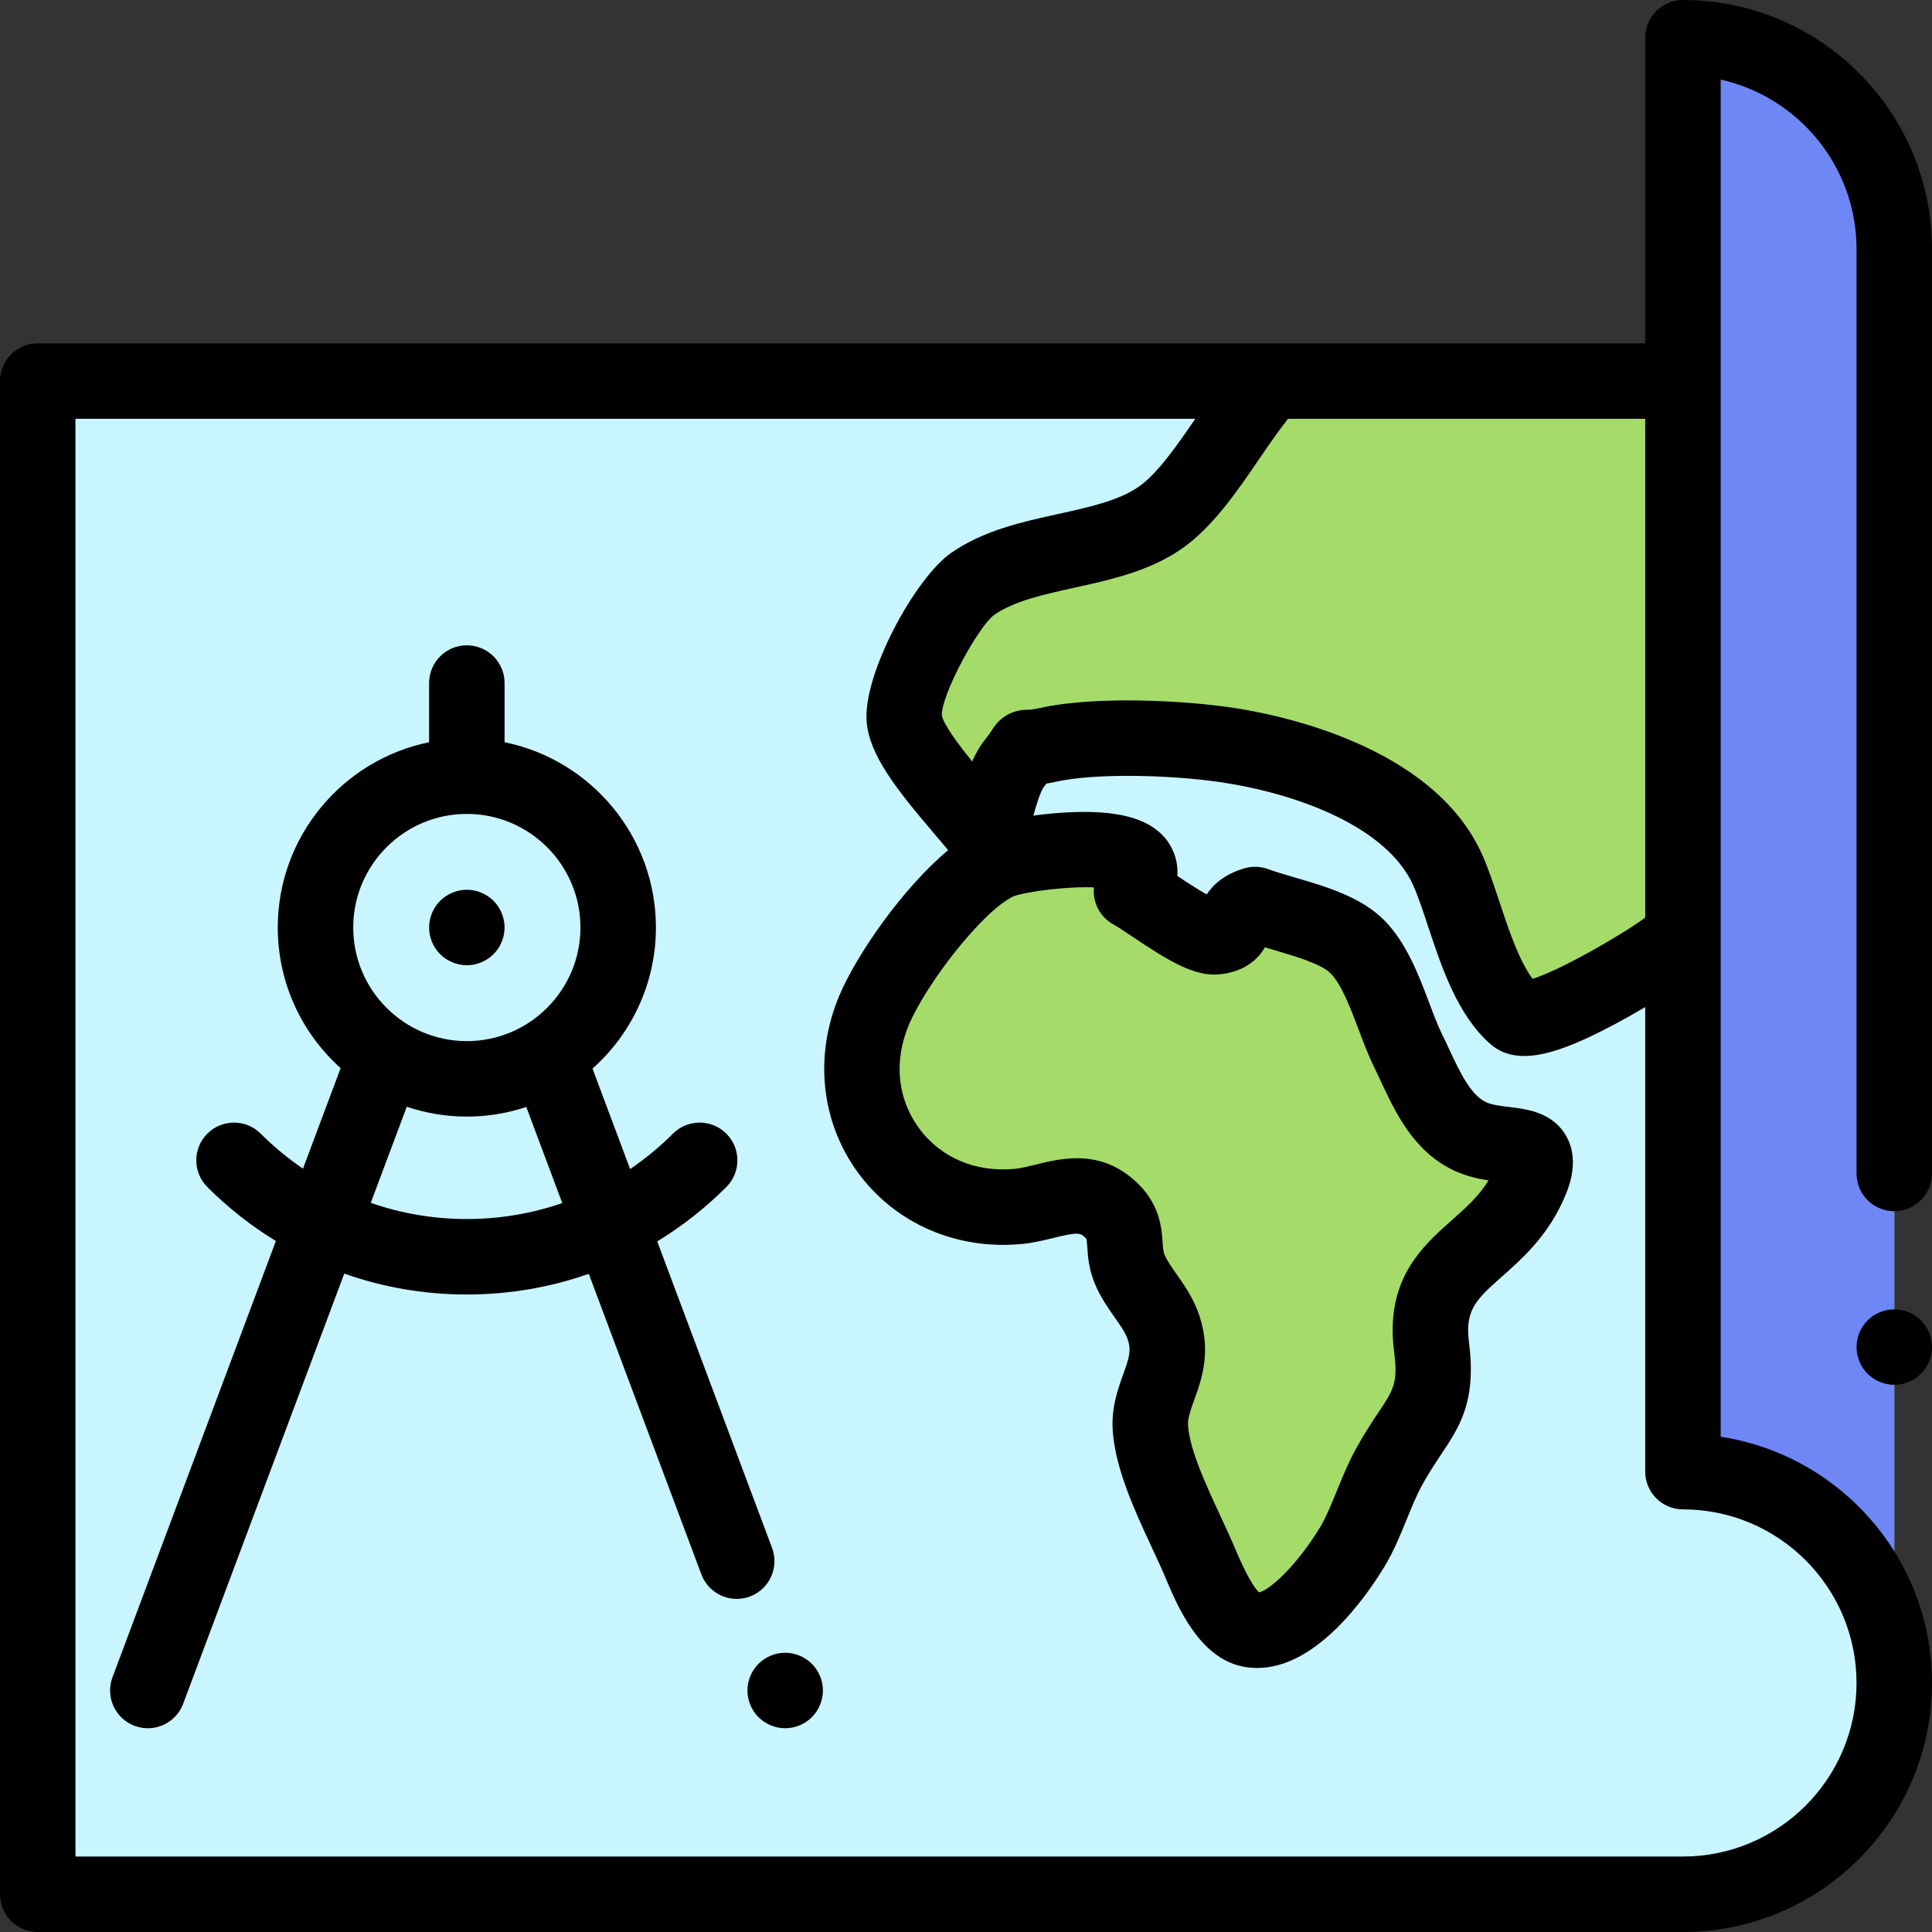 <?xml version="1.0" encoding="iso-8859-1"?>
<!-- Generator: Adobe Illustrator 19.0.0, SVG Export Plug-In . SVG Version: 6.00 Build 0)  -->
<svg version="1.1" id="Capa_1" xmlns="http://www.w3.org/2000/svg" xmlns:xlink="http://www.w3.org/1999/xlink" x="0px" y="0px"
	 viewBox="0 0 512 512" style="enable-background:new 0 0 512 512;" xml:space="preserve">
<rect x="0" y="0" width="512" height="512" fill="#333333" stroke="none"/>
<path style="fill:#C8F5FF;" d="M502,100.988H10V502h432.5c32.861,0,59.5-26.639,59.5-59.5V100.988z"/>
<path style="fill:#6E87F5;" d="M446,10L446,10c30.928,0,56,25.072,56,56v380l0,0c0-30.928-25.072-56-56-56V10z"/>
<g>
	<path style="fill:#A5DC69;" d="M332.618,239.706c-8.183,2.364-2.78,7.593-10.256,8.543c-5.042,0.64-17.736-9.49-22.501-12.039
		c12.115-16.214-29.49-10.576-35.502-7.741c-11.445,5.398-27.548,27.084-32.684,39.189c-11.461,27.013,8.801,54.813,38.123,52.064
		c8.453-0.792,16.692-6.145,24.188,0.536c5.969,5.32,2.857,10.033,5.399,16.104c2.22,5.302,6.644,9.307,8.672,14.636
		c4.385,11.524-3.918,17.829-3.18,27.614c0.832,11.027,8.787,25.116,13.232,35.684c2.449,5.822,6.999,16.275,13.134,17.54
		c10.698,2.205,22.785-14.771,27.035-21.731c3.829-6.27,6.058-14.457,9.802-21.286c7.586-13.838,13.369-15.636,11.289-31.919
		c-2.921-22.867,16.759-23.664,25.54-42.381c6.794-14.481-5.749-8.967-15.208-13.315c-8.836-4.062-12.551-14.678-16.523-22.723
		c-4.021-8.144-6.912-20.941-13.419-27.535C353.762,244.864,340.98,242.793,332.618,239.706z"/>
	<path style="fill:#A5DC69;" d="M443.599,249.844c-3.19,3.19-36.634,24.172-42.121,19.26c-9.532-8.532-12.982-27.766-17.834-38.57
		c-9.01-20.065-36.835-29.91-58.704-33.135c-13.048-1.924-34.484-2.814-47.23,0c-8.786,1.939-3.662-1.618-8.828,4.814
		c-3.617,4.504-5.22,14.543-7.236,20.162c-5.419-7.591-21.251-23.071-22.007-31.916c-0.763-8.926,11.402-31.074,18.156-35.741
		c13.86-9.575,35.43-7.881,49.396-17.317c9.859-6.662,18.068-22.231,25.614-31.696H446L443.599,249.844z"/>
</g>
<path d="M446,0c-5.522,0-10,4.478-10,10v80.987H10c-5.522,0-10,4.478-10,10V502c0,5.522,4.478,10,10,10h436
	c36.393,0,66-29.607,66-66c0-32.994-24.335-60.411-56-65.244V21.095C476.571,25.674,492,44.07,492,66v244.986
	c0,5.522,4.478,10,10,10s10-4.478,10-10V66C512,29.607,482.393,0,446,0z M436,243.162c-5.113,3.902-22.338,13.97-29.863,16.235
	c-3.646-4.936-6.445-13.384-8.762-20.379c-1.506-4.544-2.928-8.836-4.609-12.581c-13.005-28.961-54.087-37.12-66.368-38.931
	c-12.11-1.787-35.646-3.229-50.844,0.128c-1.911,0.422-2.629,0.445-2.923,0.445c-0.053,0-0.095-0.001-0.14-0.001
	c-6.191,0-8.774,4.075-9.626,5.418c-0.283,0.446-0.71,1.121-1.781,2.454c-1.379,1.717-2.499,3.708-3.443,5.836
	c-3.724-4.592-7.573-9.757-8.039-12.207c-0.135-5.619,9.69-23.581,13.877-26.634c5.357-3.702,13.098-5.406,21.293-7.21
	c9.585-2.11,19.495-4.292,28.017-10.049c8.371-5.656,15.079-15.492,20.997-24.171c2.426-3.558,4.718-6.918,6.838-9.577
	c0.245-0.307,0.463-0.627,0.666-0.952H436V243.162z M290.1,238.38c0.633,2.844,2.474,5.271,5.043,6.646
	c0.924,0.495,2.904,1.823,4.819,3.108c9.869,6.623,16.843,10.906,23.659,10.034c6.711-0.852,9.96-4.296,11.597-7.108
	c0.787,0.234,1.575,0.464,2.355,0.692c5.596,1.637,12.561,3.673,15.067,6.213c2.895,2.935,5.31,9.323,7.439,14.96
	c1.279,3.385,2.603,6.885,4.131,9.979c0.569,1.152,1.132,2.36,1.707,3.594c3.908,8.38,8.771,18.809,19.606,23.789
	c3.103,1.426,6.236,2.112,8.958,2.53c-2.562,4.179-6.037,7.265-9.683,10.501c-7.924,7.035-17.785,15.789-15.351,34.846
	c1.062,8.317-0.056,9.996-4.213,16.24c-1.662,2.497-3.731,5.604-5.925,9.605c-2.016,3.677-3.555,7.454-5.044,11.107
	c-1.489,3.655-2.896,7.107-4.524,9.774c-6.197,10.148-13.293,16.523-16.082,17.104c-1.059-0.988-3.055-3.777-6.335-11.578
	c-1.171-2.784-2.512-5.672-3.932-8.728c-3.777-8.131-8.058-17.346-8.547-23.831c-0.138-1.828,0.529-3.791,1.628-6.842
	c2.031-5.64,4.813-13.363,0.927-23.579c-1.492-3.92-3.668-7.016-5.588-9.747c-1.312-1.866-2.551-3.628-3.206-5.193
	c-0.316-0.757-0.391-1.648-0.506-3.289c-0.272-3.896-0.729-10.417-7.463-16.417c-5.072-4.521-10.385-5.843-15.258-5.843
	c-4.09,0-7.87,0.932-10.935,1.688c-2.033,0.501-3.953,0.975-5.583,1.128c-10.36,0.964-19.609-2.968-25.345-10.812
	c-5.735-7.842-6.697-17.824-2.639-27.39c4.63-10.913,19.367-29.992,27.635-33.998c3.436-1.293,14.517-2.717,21.398-2.387
	C289.805,236.237,289.863,237.318,290.1,238.38z M492,446c0,25.364-20.636,46-46,46H20V110.987h296.757
	c-4.783,7.009-10.143,14.734-15.167,18.128c-5.355,3.618-13.013,5.304-21.119,7.089c-9.721,2.14-19.771,4.353-28.361,10.287
	c-9.568,6.61-23.511,32.251-22.437,44.819c0.757,8.858,7.882,17.846,17.864,29.573c1.332,1.565,2.616,3.077,3.721,4.423
	c-12.033,10.041-24.186,27.592-28.79,38.444c-6.775,15.971-4.941,33.544,4.907,47.009c9.851,13.467,26.062,20.543,43.354,18.917
	c3.109-0.291,5.977-0.998,8.506-1.622c5.981-1.476,6.928-1.372,8.097-0.332c0.436,0.389,0.56,0.595,0.56,0.595
	c0.119,0.302,0.203,1.497,0.259,2.288c0.171,2.441,0.405,5.785,2.009,9.616c1.493,3.566,3.511,6.438,5.292,8.971
	c1.426,2.028,2.657,3.78,3.258,5.359c1.205,3.166,0.588,5.139-1.051,9.688c-1.436,3.983-3.221,8.94-2.755,15.122
	c0.763,10.111,5.857,21.078,10.352,30.754c1.34,2.885,2.606,5.61,3.635,8.056c3.101,7.372,8.872,21.096,20.333,23.456
	c1.338,0.276,2.659,0.405,3.965,0.405c15.523-0.002,28.5-18.327,33.623-26.717c2.472-4.047,4.254-8.422,5.978-12.652
	c1.335-3.275,2.595-6.368,4.06-9.04c1.78-3.247,3.436-5.732,5.036-8.137c5.05-7.585,9.411-14.136,7.402-29.856
	c-1.096-8.579,2.003-11.33,8.791-17.356c5.139-4.562,11.534-10.239,15.884-19.511c1.369-2.917,5.005-10.666,1.173-17.572
	c-3.571-6.436-10.513-7.266-15.106-7.815c-2.264-0.271-4.605-0.551-6.15-1.261c-4.165-1.915-7.048-8.095-9.835-14.07
	c-0.64-1.372-1.267-2.714-1.899-3.995c-1.097-2.223-2.193-5.124-3.354-8.196c-2.832-7.493-6.042-15.985-11.911-21.936
	c-6.152-6.233-15.471-8.958-23.692-11.362c-2.624-0.768-5.104-1.492-7.104-2.23c-2.002-0.74-4.188-0.818-6.238-0.227
	c-5.418,1.565-8.375,4.401-10.054,6.927c-2.449-1.359-5.598-3.435-7.776-4.892c0.359-5.01-2.009-8.522-3.08-9.835
	c-4.558-5.579-13.107-7.795-26.933-6.962c-2.546,0.153-5.365,0.433-8.155,0.814c0.838-2.989,1.939-6.56,2.833-7.677
	c0.229-0.285,0.442-0.556,0.643-0.813c0.755-0.126,1.598-0.289,2.544-0.498c10.72-2.365,30.594-1.791,43.615,0.128
	c20.069,2.96,44.017,11.695,51.042,27.339c1.262,2.812,2.527,6.632,3.867,10.677c3.653,11.028,7.794,23.527,16.419,31.248
	c2.557,2.288,5.607,3.292,9.131,3.292c6.504-0.001,14.612-3.423,24.161-8.509c2.493-1.327,5.218-2.865,7.9-4.45V390
	c0,5.522,4.478,10,10,10C471.364,400,492,420.636,492,446z"/>
<path d="M502,346.99c-2.63,0-5.21,1.06-7.07,2.92c-1.86,1.859-2.93,4.439-2.93,7.08c0,2.63,1.069,5.21,2.93,7.069
	c1.86,1.86,4.44,2.931,7.07,2.931s5.21-1.07,7.069-2.931c1.86-1.859,2.931-4.439,2.931-7.069c0-2.641-1.07-5.21-2.931-7.08
	C507.21,348.05,504.63,346.99,502,346.99z"/>
<path d="M208.08,438c-2.63,0-5.21,1.069-7.07,2.93s-2.93,4.44-2.93,7.07s1.069,5.21,2.93,7.069c1.86,1.86,4.44,2.931,7.07,2.931
	s5.21-1.07,7.069-2.931c1.86-1.859,2.931-4.439,2.931-7.069c0-2.641-1.07-5.21-2.931-7.07C213.29,439.069,210.71,438,208.08,438z"/>
<path d="M204.604,410.215l-30.432-81.231c6.58-4.007,12.729-8.826,18.315-14.412c3.905-3.905,3.905-10.237,0-14.143
	c-3.906-3.904-10.236-3.904-14.143,0c-3.52,3.52-7.325,6.649-11.354,9.385l-9.972-26.617c10.302-9.184,16.806-22.542,16.806-37.396
	c0-24.205-17.253-44.455-40.107-49.102v-15.685c0-5.522-4.478-10-10-10s-10,4.478-10,10v15.685
	c-22.854,4.647-40.106,24.897-40.106,49.102c0,14.785,6.441,28.091,16.659,37.271l-9.976,26.636
	c-3.973-2.712-7.729-5.803-11.205-9.279c-3.906-3.904-10.236-3.904-14.143,0c-3.905,3.905-3.905,10.237,0,14.143
	c5.543,5.543,11.641,10.329,18.163,14.318L29.813,444.492c-1.938,5.173,0.685,10.936,5.856,12.872
	c1.156,0.434,2.341,0.639,3.507,0.639c4.05,0,7.861-2.479,9.365-6.495l42.691-113.987c10.294,3.638,21.243,5.535,32.484,5.535
	c11.181,0,22.072-1.879,32.318-5.478l29.84,79.652c1.505,4.017,5.315,6.495,9.366,6.495c1.165,0,2.351-0.205,3.506-0.639
	C203.919,421.149,206.541,415.387,204.604,410.215z M123.717,215.694c16.602,0,30.107,13.506,30.107,30.106
	c0,16.602-13.506,30.107-30.107,30.107S93.611,262.401,93.611,245.8C93.61,229.2,107.116,215.694,123.717,215.694z M123.717,323.057
	c-8.806,0-17.382-1.476-25.461-4.288l9.539-25.469c5.006,1.683,10.356,2.608,15.922,2.608c5.502,0,10.794-0.905,15.751-2.551
	l9.541,25.468C140.979,321.599,132.462,323.057,123.717,323.057z"/>
<path d="M123.72,255.8c2.63,0,5.2-1.07,7.07-2.93c1.859-1.86,2.93-4.44,2.93-7.07s-1.07-5.21-2.93-7.07
	c-1.87-1.859-4.44-2.93-7.07-2.93s-5.21,1.07-7.08,2.93c-1.86,1.86-2.92,4.44-2.92,7.07s1.06,5.21,2.92,7.07
	C118.51,254.729,121.09,255.8,123.72,255.8z"/>
<g>
</g>
<g>
</g>
<g>
</g>
<g>
</g>
<g>
</g>
<g>
</g>
<g>
</g>
<g>
</g>
<g>
</g>
<g>
</g>
<g>
</g>
<g>
</g>
<g>
</g>
<g>
</g>
<g>
</g>
</svg>
